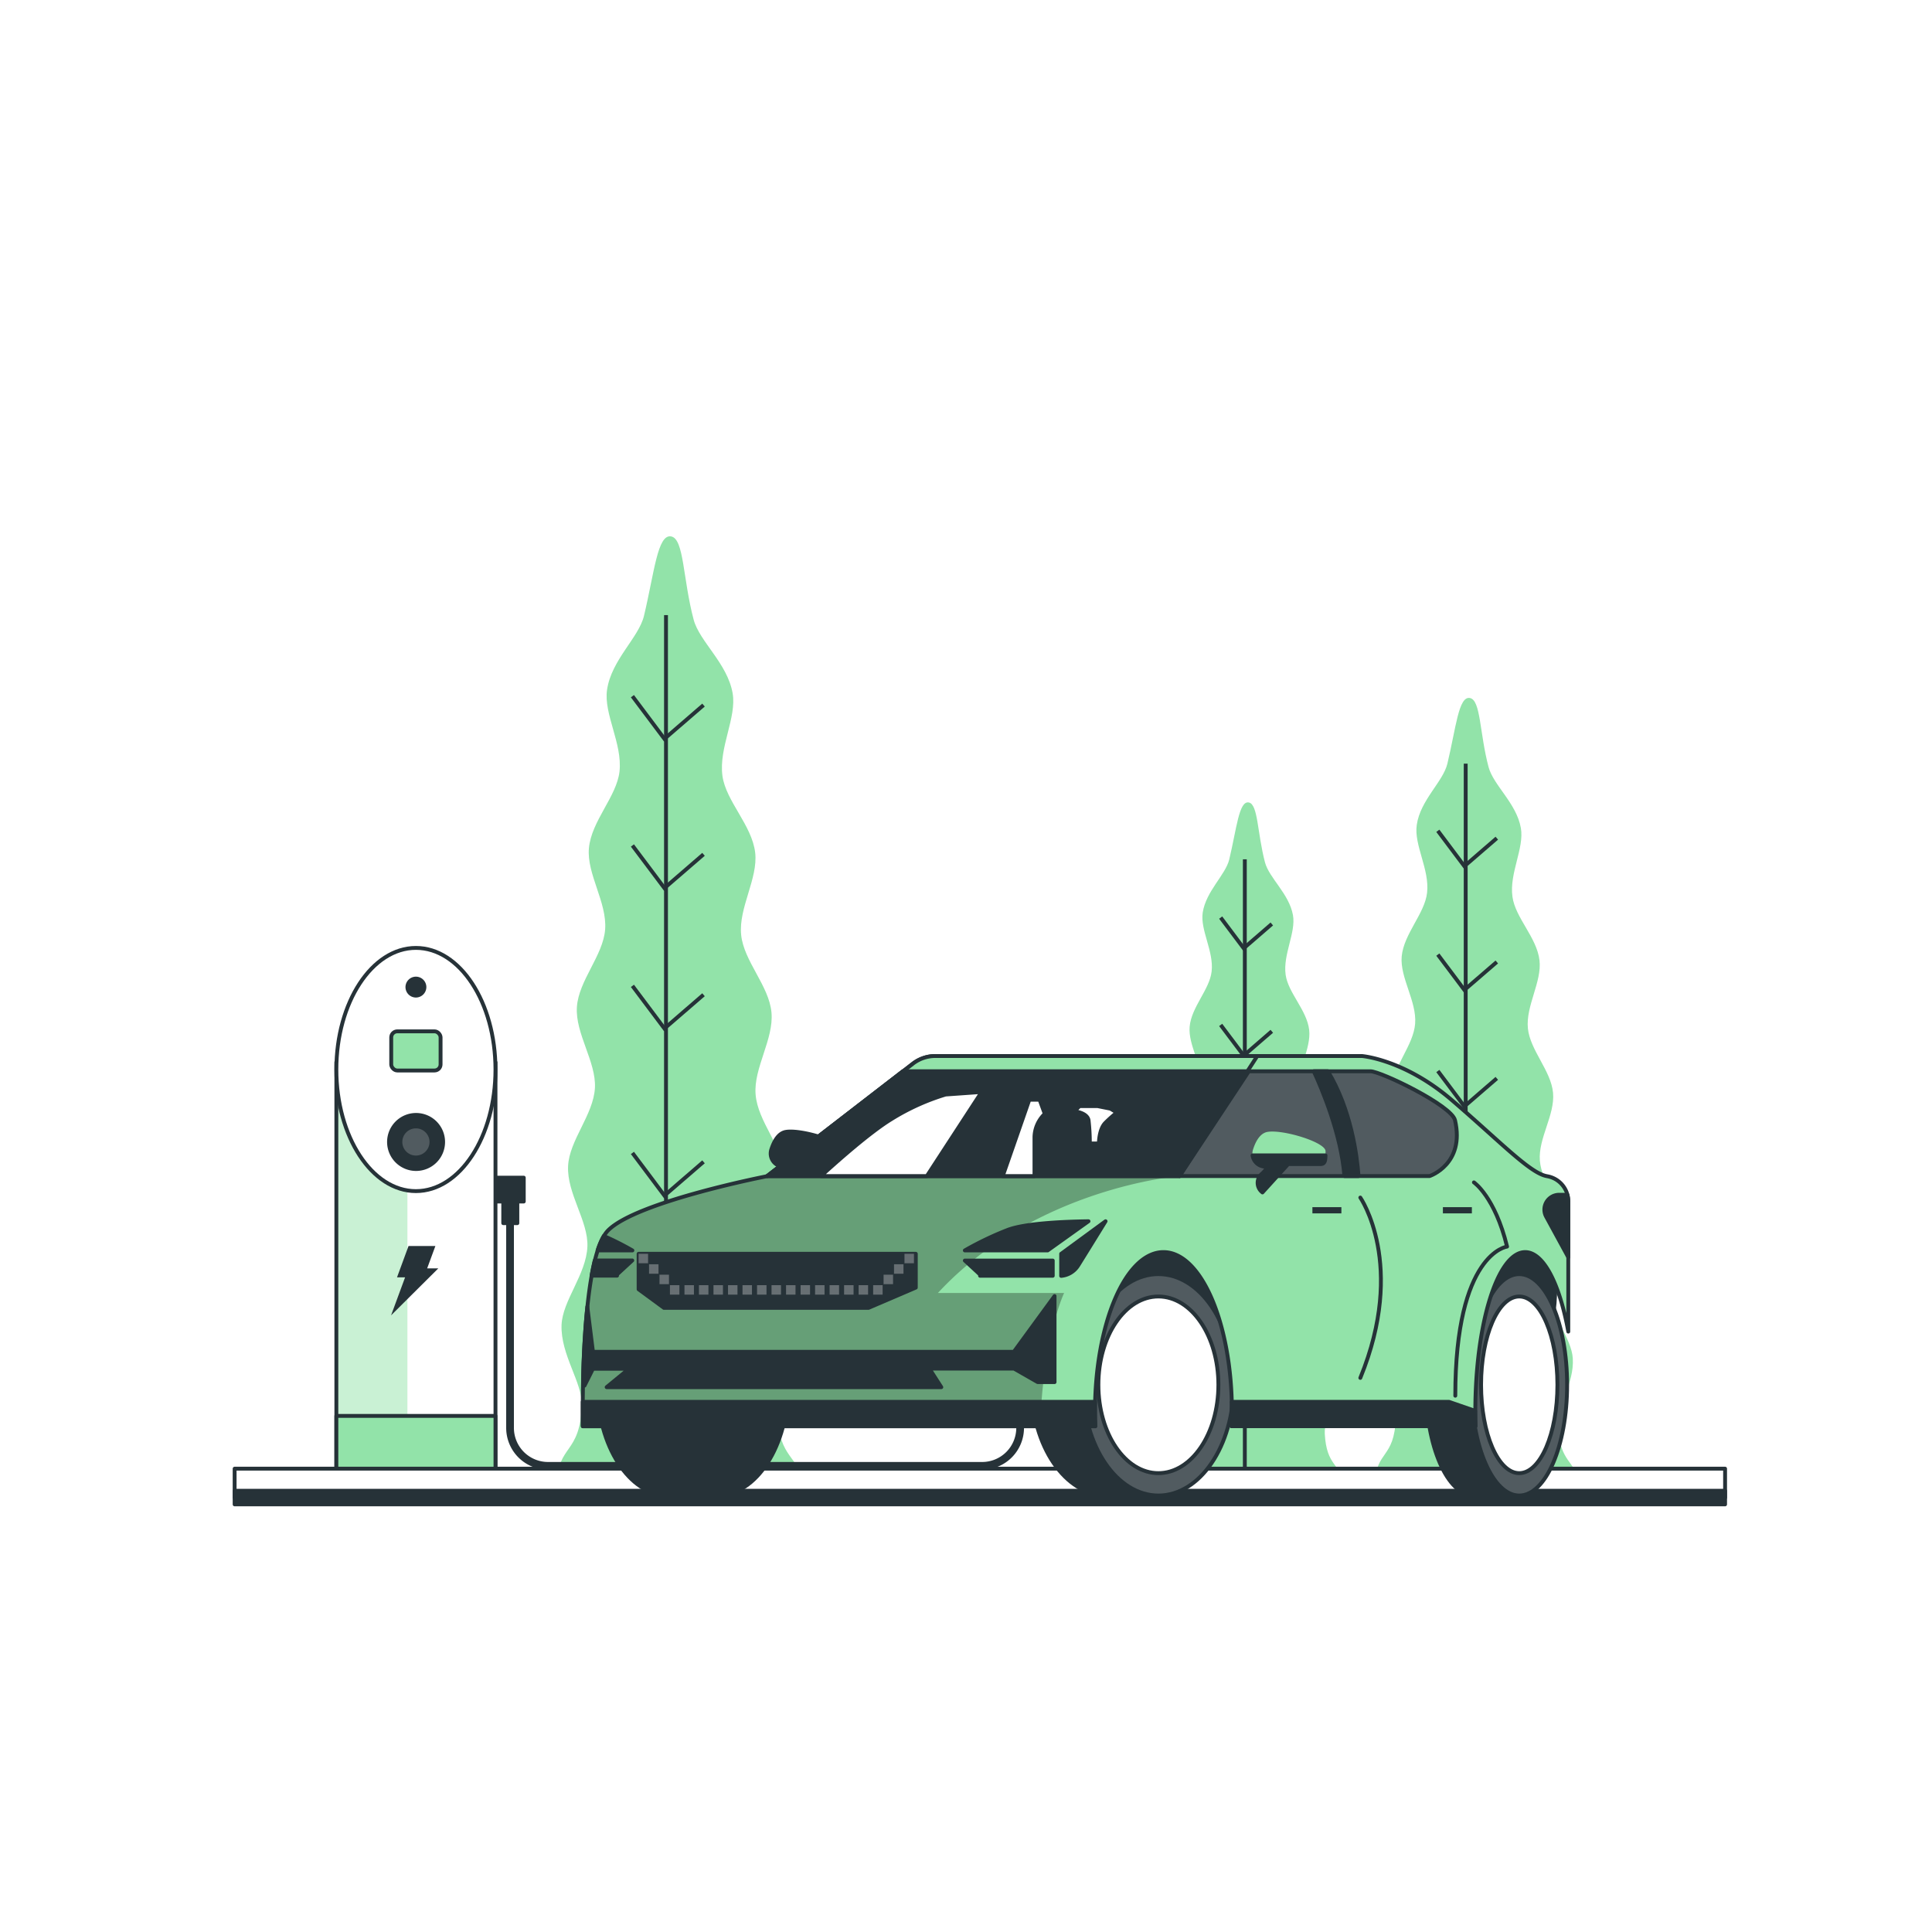 <svg class="animated" id="freepik_stories-electric-car" xmlns="http://www.w3.org/2000/svg"
    xmlns:xlink="http://www.w3.org/1999/xlink" viewBox="0 0 500 500" version="1.1" xmlns:svgjs="http://svgjs.com/svgjs">
    <style>
        svg#freepik_stories-electric-car:not(.animated) .animable {
            opacity: 0;
        }

        svg#freepik_stories-electric-car.animated #freepik--charging-station--inject-9 {
            animation: 1s 1 forwards cubic-bezier(.36, -0.01, .5, 1.38) slideLeft;
            animation-delay: 0s;
        }

        @keyframes slideLeft {
            0% {
                opacity: 0;
                transform: translateX(-30px);
            }

            100% {
                opacity: 1;
                transform: translateX(0);
            }
        }

        .animator-hidden {
            display: none;
        }
    </style>
    <g id="freepik--Clouds--inject-9" class="animable animator-hidden" style="transform-origin: 300.295px 167.781px;">
        <path
            d="M387.22,180.6c-4.46-2.44-6.48-.41-8.1-2.44s4.45-7.29-7.71-12.56c0,0-.81-11.35-17.43-11.76S341.82,165.19,337.36,168s-5.68-1.62-10.14,1.22-2.43,8.51-6.08,9.32-8.51-3.65-13-.81-4.46,5.27-6.49,5.27-6.08-1.62-8.51,0-5.27,3.65-5.27,3.65H390.47S391.68,183,387.22,180.6Z"
            style="fill: rgb(146, 227, 169); transform-origin: 339.245px 170.24px;" id="elbkp0u7xd8yp" class="animable">
        </path>
        <g id="elphjhc23knrh">
            <path
                d="M387.22,180.6c-4.46-2.44-6.48-.41-8.1-2.44s4.45-7.29-7.71-12.56c0,0-.81-11.35-17.43-11.76S341.82,165.19,337.36,168s-5.68-1.62-10.14,1.22-2.43,8.51-6.08,9.32-8.51-3.65-13-.81-4.46,5.27-6.49,5.27-6.08-1.62-8.51,0-5.27,3.65-5.27,3.65H390.47S391.68,183,387.22,180.6Z"
                style="fill: rgb(146, 227, 169); opacity: 0.5; transform-origin: 339.245px 170.24px;" class="animable">
            </path>
        </g>
        <path
            d="M298.8,125.69c-2.64-1.44-3.84-.24-4.8-1.44s2.64-4.33-4.57-7.45c0,0-.48-6.73-10.33-7s-7.21,6.73-9.85,8.41-3.36-1-6,.72-1.44,5.05-3.6,5.53-5-2.17-7.69-.48-2.64,3.12-3.85,3.12-3.6-1-5,0-3.12,2.16-3.12,2.16h60.79S301.45,127.13,298.8,125.69Z"
            style="fill: rgb(146, 227, 169); transform-origin: 270.423px 119.526px;" id="elifjilhfskzb"
            class="animable"></path>
        <g id="elze3sctsofsn">
            <path
                d="M298.8,125.69c-2.64-1.44-3.84-.24-4.8-1.44s2.64-4.33-4.57-7.45c0,0-.48-6.73-10.33-7s-7.21,6.73-9.85,8.41-3.36-1-6,.72-1.44,5.05-3.6,5.53-5-2.17-7.69-.48-2.64,3.12-3.85,3.12-3.6-1-5,0-3.12,2.16-3.12,2.16h60.79S301.45,127.13,298.8,125.69Z"
                style="fill: rgb(146, 227, 169); opacity: 0.5; transform-origin: 270.423px 119.526px;" class="animable">
            </path>
        </g>
        <path
            d="M268.79,222.19c-2.64-1.44-3.84-.24-4.8-1.44s2.64-4.33-4.57-7.45c0,0-.48-6.73-10.33-7s-7.21,6.73-9.85,8.41-3.37-1-6,.72-1.44,5-3.6,5.53-5-2.16-7.69-.48-2.65,3.12-3.85,3.12-3.6-1-5,0-3.13,2.17-3.13,2.17h60.79S271.43,223.63,268.79,222.19Z"
            style="fill: rgb(146, 227, 169); transform-origin: 240.403px 216.031px;" id="eljbtfoo7bq4" class="animable">
        </path>
        <g id="el627pfu13fmv">
            <path
                d="M268.79,222.19c-2.64-1.44-3.84-.24-4.8-1.44s2.64-4.33-4.57-7.45c0,0-.48-6.73-10.33-7s-7.21,6.73-9.85,8.41-3.37-1-6,.72-1.44,5-3.6,5.53-5-2.16-7.69-.48-2.65,3.12-3.85,3.12-3.6-1-5,0-3.13,2.17-3.13,2.17h60.79S271.43,223.63,268.79,222.19Z"
                style="fill: rgb(146, 227, 169); opacity: 0.5; transform-origin: 240.403px 216.031px;" class="animable">
            </path>
        </g>
        <g id="elvkjndg4qmoa">
            <g style="opacity: 0.6; transform-origin: 339.245px 170.24px;" class="animable">
                <path
                    d="M387.22,180.6c-4.46-2.44-6.48-.41-8.1-2.44s4.45-7.29-7.71-12.56c0,0-.81-11.35-17.43-11.76S341.82,165.19,337.36,168s-5.68-1.62-10.14,1.22-2.43,8.51-6.08,9.32-8.51-3.65-13-.81-4.46,5.27-6.49,5.27-6.08-1.62-8.51,0-5.27,3.65-5.27,3.65H390.47S391.68,183,387.22,180.6Z"
                    style="fill: rgb(255, 255, 255); transform-origin: 339.245px 170.24px;" id="el8hlmwdf0n4"
                    class="animable"></path>
                <g id="elumbf3by7e5">
                    <path
                        d="M387.22,180.6c-4.46-2.44-6.48-.41-8.1-2.44s4.45-7.29-7.71-12.56c0,0-.81-11.35-17.43-11.76S341.82,165.19,337.36,168s-5.68-1.62-10.14,1.22-2.43,8.51-6.08,9.32-8.51-3.65-13-.81-4.46,5.27-6.49,5.27-6.08-1.62-8.51,0-5.27,3.65-5.27,3.65H390.47S391.68,183,387.22,180.6Z"
                        style="fill: rgb(255, 255, 255); opacity: 0.5; transform-origin: 339.245px 170.24px;"
                        class="animable"></path>
                </g>
            </g>
        </g>
        <g id="ele8nmgq7246w">
            <g style="opacity: 0.6; transform-origin: 270.423px 119.526px;" class="animable">
                <path
                    d="M298.8,125.69c-2.64-1.44-3.84-.24-4.8-1.44s2.64-4.33-4.57-7.45c0,0-.48-6.73-10.33-7s-7.21,6.73-9.85,8.41-3.36-1-6,.72-1.44,5.05-3.6,5.53-5-2.17-7.69-.48-2.64,3.12-3.85,3.12-3.6-1-5,0-3.12,2.16-3.12,2.16h60.79S301.45,127.13,298.8,125.69Z"
                    style="fill: rgb(255, 255, 255); transform-origin: 270.423px 119.526px;" id="el34sy80ai6k"
                    class="animable"></path>
                <g id="elb39wohkovyd">
                    <path
                        d="M298.8,125.69c-2.64-1.44-3.84-.24-4.8-1.44s2.64-4.33-4.57-7.45c0,0-.48-6.73-10.33-7s-7.21,6.73-9.85,8.41-3.36-1-6,.72-1.44,5.05-3.6,5.53-5-2.17-7.69-.48-2.64,3.12-3.85,3.12-3.6-1-5,0-3.12,2.16-3.12,2.16h60.79S301.45,127.13,298.8,125.69Z"
                        style="fill: rgb(255, 255, 255); opacity: 0.5; transform-origin: 270.423px 119.526px;"
                        class="animable"></path>
                </g>
            </g>
        </g>
        <g id="elt43iyb34rn">
            <g style="opacity: 0.6; transform-origin: 240.403px 216.031px;" class="animable">
                <path
                    d="M268.79,222.19c-2.64-1.44-3.84-.24-4.8-1.44s2.64-4.33-4.57-7.45c0,0-.48-6.73-10.33-7s-7.21,6.73-9.85,8.41-3.37-1-6,.72-1.44,5-3.6,5.53-5-2.16-7.69-.48-2.65,3.12-3.85,3.12-3.6-1-5,0-3.13,2.17-3.13,2.17h60.79S271.43,223.63,268.79,222.19Z"
                    style="fill: rgb(255, 255, 255); transform-origin: 240.403px 216.031px;" id="elwrpyihsbiik"
                    class="animable"></path>
                <g id="el2rzoego42zo">
                    <path
                        d="M268.79,222.19c-2.64-1.44-3.84-.24-4.8-1.44s2.64-4.33-4.57-7.45c0,0-.48-6.73-10.33-7s-7.21,6.73-9.85,8.41-3.37-1-6,.72-1.44,5-3.6,5.53-5-2.16-7.69-.48-2.65,3.12-3.85,3.12-3.6-1-5,0-3.13,2.17-3.13,2.17h60.79S271.43,223.63,268.79,222.19Z"
                        style="fill: rgb(255, 255, 255); opacity: 0.5; transform-origin: 240.403px 216.031px;"
                        class="animable"></path>
                </g>
            </g>
        </g>
    </g>
    <g id="freepik--Trees--inject-9" class="animable" style="transform-origin: 276.425px 261.432px;">
        <path
            d="M357.2,384.05h51.53c-1-6.3-5-5.19-5.57-15-.27-4.92,4.28-11,3.88-17.47-.32-5.32-5.57-10.78-6-16.87-.36-5.49,4.11-11.59,3.68-17.51-.41-5.6-5.73-11-6.2-16.79s3.93-11.84,3.41-17.58-5.93-11-6.51-16.67c-.59-5.82,3.66-12.08,3-17.64-.69-5.91-6.27-11-7-16.46-.85-6.06,3.1-12.54,2.18-17.77-1.13-6.41-7.1-11.05-8.36-15.78-2.34-8.81-2-17.31-4.81-17.86-2.95-.59-3.62,7.73-5.85,17-1.13,4.68-7,9.42-7.92,15.83-.78,5.2,3.35,11.51,2.67,17.55-.6,5.41-6,10.6-6.57,16.48-.49,5.53,3.92,11.62,3.48,17.4-.42,5.62-5.69,11-6.06,16.68s4.19,11.68,3.88,17.32-5.5,11.22-5.76,16.78c-.28,5.87,4.35,11.8,4.13,17.25-.25,6-5.36,11.58-5.55,16.86-.23,6.41,4.48,12.32,4.34,17.2-.32,10.59-5.17,8.4-5.34,16.92Z"
            style="fill: rgb(146, 227, 169); transform-origin: 382.305px 282.335px;" id="eltow2v04z7d" class="animable">
        </path>
        <line x1="379.32" y1="197.63" x2="379.32" y2="381.67"
            style="fill: none; stroke: rgb(38, 50, 56); stroke-miterlimit: 10; transform-origin: 379.32px 289.65px;"
            id="eli870tvvn89l" class="animable"></line>
        <polyline points="387.37 216.92 378.98 224.17 372.11 215.01"
            style="fill: none; stroke: rgb(38, 50, 56); stroke-miterlimit: 10; transform-origin: 379.74px 219.59px;"
            id="el9azanvrdfqr" class="animable"></polyline>
        <polyline points="387.37 248.96 378.98 256.2 372.11 247.05"
            style="fill: none; stroke: rgb(38, 50, 56); stroke-miterlimit: 10; transform-origin: 379.74px 251.625px;"
            id="elto403o52kb" class="animable"></polyline>
        <polyline points="387.37 279.08 378.98 286.33 372.11 277.18"
            style="fill: none; stroke: rgb(38, 50, 56); stroke-miterlimit: 10; transform-origin: 379.74px 281.755px;"
            id="el1shdz8l5whg" class="animable"></polyline>
        <polyline points="387.37 314.93 378.98 322.18 372.11 313.03"
            style="fill: none; stroke: rgb(38, 50, 56); stroke-miterlimit: 10; transform-origin: 379.74px 317.605px;"
            id="elmzagz05vbh" class="animable"></polyline>
        <polyline points="387.37 351.16 378.98 358.41 372.11 349.26"
            style="fill: none; stroke: rgb(38, 50, 56); stroke-miterlimit: 10; transform-origin: 379.74px 353.835px;"
            id="elkw16wx8336d" class="animable"></polyline>
        <path
            d="M303,384.05h44.69c-.86-5.46-4.37-4.5-4.84-13-.23-4.27,3.72-9.55,3.38-15.15-.29-4.61-4.84-9.35-5.19-14.63-.32-4.76,3.57-10.05,3.19-15.19-.36-4.85-5-9.51-5.38-14.55s3.41-10.27,3-15.25-5.15-9.55-5.64-14.45c-.52-5.05,3.16-10.48,2.6-15.3-.6-5.13-5.43-9.55-6.09-14.27-.73-5.26,2.7-10.88,1.9-15.41-1-5.56-6.16-9.59-7.25-13.69-2-7.64-1.77-15-4.17-15.48-2.56-.52-3.14,6.7-5.08,14.78-1,4-6,8.16-6.86,13.72-.68,4.51,2.9,10,2.31,15.22-.52,4.69-5.23,9.19-5.69,14.29-.43,4.79,3.39,10.08,3,15.09s-4.93,9.52-5.25,14.46,3.63,10.13,3.36,15-4.77,9.73-5,14.55c-.24,5.1,3.78,10.24,3.58,15-.21,5.24-4.64,10-4.8,14.62-.2,5.56,3.88,10.69,3.76,14.92-.28,9.18-4.48,7.28-4.63,14.67Z"
            style="fill: rgb(146, 227, 169); transform-origin: 324.795px 295.852px;" id="elbanp3s0f1te"
            class="animable"></path>
        <line x1="322.16" y1="222.39" x2="322.16" y2="381.99"
            style="fill: none; stroke: rgb(38, 50, 56); stroke-miterlimit: 10; transform-origin: 322.16px 302.19px;"
            id="elowshra1cyz" class="animable"></line>
        <polyline points="329.14 239.12 321.87 245.41 315.91 237.47"
            style="fill: none; stroke: rgb(38, 50, 56); stroke-miterlimit: 10; transform-origin: 322.525px 241.44px;"
            id="elrszae1fheua" class="animable"></polyline>
        <polyline points="329.14 266.9 321.87 273.19 315.91 265.25"
            style="fill: none; stroke: rgb(38, 50, 56); stroke-miterlimit: 10; transform-origin: 322.525px 269.22px;"
            id="elaza51g21f1v" class="animable"></polyline>
        <polyline points="329.14 293.03 321.87 299.31 315.91 291.38"
            style="fill: none; stroke: rgb(38, 50, 56); stroke-miterlimit: 10; transform-origin: 322.525px 295.345px;"
            id="eldvuvmzalzf9" class="animable"></polyline>
        <polyline points="329.14 324.12 321.87 330.4 315.91 322.46"
            style="fill: none; stroke: rgb(38, 50, 56); stroke-miterlimit: 10; transform-origin: 322.525px 326.43px;"
            id="ely2jf8pfank" class="animable"></polyline>
        <polyline points="329.14 355.53 321.87 361.82 315.91 353.88"
            style="fill: none; stroke: rgb(38, 50, 56); stroke-miterlimit: 10; transform-origin: 322.525px 357.85px;"
            id="el4hjc8gyzlpn" class="animable"></polyline>
        <path
            d="M145.68,384.05h62.16c-1.19-7.6-6.08-6.26-6.73-18-.32-5.94,5.17-13.28,4.69-21.07-.39-6.42-6.72-13-7.21-20.35-.44-6.63,5-14,4.44-21.13-.5-6.75-6.92-13.23-7.48-20.25-.56-6.84,4.73-14.27,4.11-21.2s-7.16-13.28-7.85-20.1c-.71-7,4.41-14.57,3.63-21.29-.84-7.12-7.56-13.28-8.47-19.85-1-7.31,3.75-15.12,2.63-21.43-1.36-7.73-8.56-13.33-10.08-19-2.82-10.63-2.47-20.88-5.8-21.55-3.56-.71-4.37,9.34-7.06,20.56-1.36,5.64-8.4,11.36-9.55,19.09-.94,6.27,4,13.89,3.22,21.17-.73,6.52-7.28,12.79-7.92,19.88-.6,6.66,4.72,14,4.2,21-.51,6.77-6.87,13.23-7.31,20.11s5,14.1,4.67,20.89c-.39,7-6.63,13.54-6.95,20.24-.34,7.09,5.25,14.24,5,20.81-.3,7.29-6.46,14-6.69,20.33-.27,7.73,5.41,14.87,5.23,20.75-.38,12.78-6.23,10.13-6.44,20.41Z"
            style="fill: rgb(146, 227, 169); transform-origin: 175.98px 261.432px;" id="eli0h1ksryias" class="animable">
        </path>
        <line x1="172.36" y1="159.19" x2="172.36" y2="381.18"
            style="fill: none; stroke: rgb(38, 50, 56); stroke-miterlimit: 10; transform-origin: 172.36px 270.185px;"
            id="el1kmywls4agy" class="animable"></line>
        <polyline points="182.07 182.47 171.95 191.21 163.67 180.17"
            style="fill: none; stroke: rgb(38, 50, 56); stroke-miterlimit: 10; transform-origin: 172.87px 185.69px;"
            id="el3vzoqpupp3j" class="animable"></polyline>
        <polyline points="182.07 221.1 171.95 229.84 163.67 218.81"
            style="fill: none; stroke: rgb(38, 50, 56); stroke-miterlimit: 10; transform-origin: 172.87px 224.325px;"
            id="elnh898kqup0i" class="animable"></polyline>
        <polyline points="182.07 257.44 171.95 266.18 163.67 255.14"
            style="fill: none; stroke: rgb(38, 50, 56); stroke-miterlimit: 10; transform-origin: 172.87px 260.66px;"
            id="eltwxwh8uabt" class="animable"></polyline>
        <polyline points="182.07 300.68 171.95 309.42 163.67 298.38"
            style="fill: none; stroke: rgb(38, 50, 56); stroke-miterlimit: 10; transform-origin: 172.87px 303.9px;"
            id="elx5vatzgebsq" class="animable"></polyline>
        <polyline points="182.07 344.38 171.95 353.12 163.67 342.08"
            style="fill: none; stroke: rgb(38, 50, 56); stroke-miterlimit: 10; transform-origin: 172.87px 347.6px;"
            id="eliksd4s0e77" class="animable"></polyline>
    </g>
    <g id="freepik--charging-station--inject-9" class="animable" style="transform-origin: 253.585px 317.325px;">
        <path d="M132,315.36v54.17a9.83,9.83,0,0,0,9.83,9.83H254.18a9.83,9.83,0,0,0,9.83-9.83v-6.17"
            style="fill: none; stroke: rgb(38, 50, 56); stroke-linecap: round; stroke-linejoin: round; stroke-width: 2px; transform-origin: 198.005px 347.36px;"
            id="els0ln16le4c" class="animable"></path>
        <rect x="127.18" y="304.78" width="8.37" height="6.17"
            style="fill: rgb(38, 50, 56); stroke: rgb(38, 50, 56); stroke-linecap: round; stroke-linejoin: round; transform-origin: 131.365px 307.865px;"
            id="eltugk34bgzzi" class="animable"></rect>
        <rect x="87.05" y="275.2" width="41.18" height="111.84"
            style="fill: rgb(255, 255, 255); transform-origin: 107.64px 331.12px;" id="el40vrl9tbaoi" class="animable">
        </rect>
        <g style="clip-path: url(&quot;#freepik--clip-path--inject-9&quot;); transform-origin: 100.245px 331.12px;"
            id="elbnw9ht8o4ew" class="animable">
            <polygon points="87.05 387.04 105.42 387.04 105.42 290 105.31 275.2 87.05 275.2 87.05 387.04"
                style="fill: rgb(146, 227, 169); transform-origin: 96.235px 331.12px;" id="elt2te9fk2dh8"
                class="animable"></polygon>
            <g id="elievdynnon9">
                <polygon points="87.05 387.04 105.42 387.04 105.42 290 105.31 275.2 87.05 275.2 87.05 387.04"
                    style="fill: rgb(255, 255, 255); opacity: 0.5; transform-origin: 96.235px 331.12px;"
                    class="animable"></polygon>
            </g>
            <polygon
                points="113.44 328.25 110.55 328.25 112.68 322.46 105.73 322.46 102.75 330.57 104.84 330.57 101.21 340.41 113.44 328.25"
                style="fill: rgb(38, 50, 56); transform-origin: 107.325px 331.435px;" id="el0h2jex815d2b"
                class="animable"></polygon>
        </g>
        <rect x="87.05" y="275.2" width="41.18" height="111.84"
            style="fill: none; stroke: rgb(38, 50, 56); stroke-miterlimit: 10; transform-origin: 107.64px 331.12px;"
            id="elerd1af1m1tb" class="animable"></rect>
        <ellipse cx="107.64" cy="276.79" rx="20.59" ry="31.47"
            style="fill: rgb(255, 255, 255); stroke: rgb(38, 50, 56); stroke-linecap: round; stroke-linejoin: round; transform-origin: 107.64px 276.79px;"
            id="elk2p6639f3xg" class="animable"></ellipse>
        <rect x="101.25" y="266.91" width="12.77" height="10.13" rx="1.57"
            style="fill: rgb(146, 227, 169); stroke: rgb(38, 50, 56); stroke-linecap: round; stroke-linejoin: round; transform-origin: 107.635px 271.975px;"
            id="el63890i71sj7" class="animable"></rect>
        <path d="M114.68,295.54a7,7,0,1,0-7,7A7,7,0,0,0,114.68,295.54Z"
            style="fill: rgb(38, 50, 56); stroke: rgb(38, 50, 56); stroke-linecap: round; stroke-linejoin: round; transform-origin: 107.68px 295.54px;"
            id="el5l4mzgqg7mj" class="animable"></path>
        <g id="els9v4i8ptlt">
            <path d="M111.16,295.54a3.52,3.52,0,1,0-3.52,3.52A3.53,3.53,0,0,0,111.16,295.54Z"
                style="fill: rgb(255, 255, 255); opacity: 0.2; transform-origin: 107.64px 295.54px;" class="animable">
            </path>
        </g>
        <path d="M109.84,255.46a2.2,2.2,0,1,0-2.2,2.2A2.21,2.21,0,0,0,109.84,255.46Z"
            style="fill: rgb(38, 50, 56); stroke: rgb(38, 50, 56); stroke-linecap: round; stroke-linejoin: round; transform-origin: 107.64px 255.46px;"
            id="els0vhbzxtet" class="animable"></path>
        <rect x="130.24" y="310.38" width="3.65" height="6.17"
            style="fill: rgb(38, 50, 56); stroke: rgb(38, 50, 56); stroke-linecap: round; stroke-linejoin: round; transform-origin: 132.065px 313.465px;"
            id="eld5cdrkezxzt" class="animable"></rect>
        <rect x="87.05" y="366.44" width="41.18" height="20.6"
            style="fill: rgb(146, 227, 169); stroke: rgb(38, 50, 56); stroke-linecap: round; stroke-linejoin: round; transform-origin: 107.64px 376.74px;"
            id="el0fl2p9lovsjo" class="animable"></rect>
        <rect x="60.72" y="380.09" width="385.73" height="7.49"
            style="fill: rgb(255, 255, 255); stroke: rgb(38, 50, 56); stroke-linecap: round; stroke-linejoin: round; transform-origin: 253.585px 383.835px;"
            id="elwat522x5oih" class="animable"></rect>
        <rect x="60.72" y="385.81" width="385.73" height="3.52"
            style="fill: rgb(38, 50, 56); stroke: rgb(38, 50, 56); stroke-linecap: round; stroke-linejoin: round; transform-origin: 253.585px 387.57px;"
            id="elftt27y4n4dk" class="animable"></rect>
    </g>
    <g id="freepik--Car--inject-9" class="animable" style="transform-origin: 278.34px 330.17px;">
        <path
            d="M203.39,301.93h-.54a3.4,3.4,0,0,1-3.23-4.46c.68-2.1,1.83-4.22,3.77-4.54,4-.67,15,2.67,15,5s0,3.33-1.34,3.33h-8.33l-6.67,7.34-.14-.12a3.07,3.07,0,0,1,0-4.71A6.94,6.94,0,0,0,203.39,301.93Z"
            style="fill: rgb(38, 50, 56); stroke: rgb(38, 50, 56); stroke-linecap: round; stroke-linejoin: round; transform-origin: 208.92px 300.721px;"
            id="elfm8a0tra6gm" class="animable"></path>
        <path
            d="M278.72,363.93H389.39s16-10.67,12.66-38.67-21.33-9.33-28,9.34H324.72s-10.67-21.34-28-18.67S278.72,363.93,278.72,363.93Z"
            style="fill: rgb(38, 50, 56); stroke: rgb(38, 50, 56); stroke-linecap: round; stroke-linejoin: round; transform-origin: 340.614px 337.456px;"
            id="elutp2mmjlvek" class="animable"></path>
        <path
            d="M305.91,358.39c0-8.23-2.35-15.63-6.12-20.86v-7.8H286.45c-10.76,0-19.47,12.83-19.47,28.66S275.69,387,286.45,387h13.34v-7.8C303.56,374,305.91,366.61,305.91,358.39Z"
            style="fill: rgb(38, 50, 56); stroke: rgb(38, 50, 56); stroke-linecap: round; stroke-linejoin: round; transform-origin: 286.445px 358.365px;"
            id="elpk4ssbdmreq" class="animable"></path>
        <ellipse cx="299.79" cy="358.39" rx="19.47" ry="28.65"
            style="fill: rgb(38, 50, 56); transform-origin: 299.79px 358.39px;" id="eltjt8yab0s2p" class="animable">
        </ellipse>
        <g style="clip-path: url(&quot;#freepik--clip-path-2--inject-9&quot;); transform-origin: 299.79px 358.39px;"
            id="el2fx206w33jb" class="animable">
            <g id="elnfrn8lvgfu">
                <ellipse cx="299.79" cy="358.39" rx="19.47" ry="28.65"
                    style="fill: rgb(255, 255, 255); opacity: 0.2; transform-origin: 299.79px 358.39px;"
                    class="animable"></ellipse>
            </g>
        </g>
        <ellipse cx="299.79" cy="358.39" rx="19.47" ry="28.65"
            style="fill: none; stroke: rgb(38, 50, 56); stroke-linecap: round; stroke-linejoin: round; transform-origin: 299.79px 358.39px;"
            id="elpba690z5f2" class="animable"></ellipse>
        <path
            d="M185.65,329.73H173c-10.16,0-18.4,12.83-18.4,28.66S162.88,387,173,387h12.61c10.16,0,18.4-12.83,18.4-28.65S195.81,329.73,185.65,329.73Z"
            style="fill: rgb(38, 50, 56); stroke: rgb(38, 50, 56); stroke-linecap: round; stroke-linejoin: round; transform-origin: 179.305px 358.365px;"
            id="elnox0og9v0op" class="animable"></path>
        <ellipse cx="299.79" cy="358.39" rx="15.53" ry="22.86"
            style="fill: rgb(255, 255, 255); stroke: rgb(38, 50, 56); stroke-linecap: round; stroke-linejoin: round; transform-origin: 299.79px 358.39px;"
            id="el7af8mn0qq65" class="animable"></ellipse>
        <path
            d="M397.08,358.39c0-8.23-1.5-15.63-3.9-20.86v-7.8H381.4c-6.84,0-12.39,12.83-12.39,28.66S374.56,387,381.4,387h11.78v-7.8C395.58,374,397.08,366.61,397.08,358.39Z"
            style="fill: rgb(38, 50, 56); stroke: rgb(38, 50, 56); stroke-linecap: round; stroke-linejoin: round; transform-origin: 383.045px 358.365px;"
            id="el8r8vc15x2ju" class="animable"></path>
        <ellipse cx="393.18" cy="358.39" rx="12.39" ry="28.65"
            style="fill: rgb(38, 50, 56); transform-origin: 393.18px 358.39px;" id="ele8k53rhk29g" class="animable">
        </ellipse>
        <g style="clip-path: url(&quot;#freepik--clip-path-3--inject-9&quot;); transform-origin: 393.18px 358.39px;"
            id="el5x0i220x6ze" class="animable">
            <g id="el6tle3ay3r0r">
                <ellipse cx="393.18" cy="358.39" rx="12.39" ry="28.65"
                    style="fill: rgb(255, 255, 255); opacity: 0.2; transform-origin: 393.18px 358.39px;"
                    class="animable"></ellipse>
            </g>
        </g>
        <ellipse cx="393.18" cy="358.39" rx="12.39" ry="28.65"
            style="fill: none; stroke: rgb(38, 50, 56); stroke-linecap: round; stroke-linejoin: round; transform-origin: 393.18px 358.39px;"
            id="elmva8yna78oe" class="animable"></ellipse>
        <ellipse cx="393.18" cy="358.39" rx="9.88" ry="22.86"
            style="fill: rgb(255, 255, 255); stroke: rgb(38, 50, 56); stroke-linecap: round; stroke-linejoin: round; transform-origin: 393.18px 358.39px;"
            id="el8fmf5a8xw95" class="animable"></ellipse>
        <path
            d="M283.38,365.38c0-22.83,7.94-41.34,17.72-41.34s17.72,18.51,17.72,41.34c0,1.26,0,2.5-.08,3.72h63.13q-.06-1.83-.06-3.72c0-22.83,5.78-41.34,12.91-41.34,4.76,0,8.92,8.27,11.15,20.57V310.89a6.58,6.58,0,0,0-5.38-6.47l-.3-.06c-4.38-.88-12.25-9.19-24.5-19.69S352.5,273.3,352.5,273.3H242a9.43,9.43,0,0,0-5.77,2l-37.69,29.09s-33.69,6.56-41.13,14-6.56,50.74-6.56,50.74H283.46C283.41,367.88,283.38,366.64,283.38,365.38Z"
            style="fill: rgb(146, 227, 169); transform-origin: 278.344px 321.215px;" id="elxj86bx6puzt"
            class="animable"></path>
        <g style="clip-path: url(&quot;#freepik--clip-path-4--inject-9&quot;); transform-origin: 230.964px 321.215px;"
            id="eli4d28s5tzfn" class="animable">
            <g id="elvw8k4dcawgb">
                <path
                    d="M305.26,304.36l5.85-31.06H242a9.43,9.43,0,0,0-5.77,2l-37.69,29.09s-33.69,6.56-41.13,14-6.56,50.74-6.56,50.74H269.17c.86-23.38,6.22-34.5,6.22-34.5H242.72C268.05,307.26,305.26,304.36,305.26,304.36Z"
                    style="opacity: 0.3; transform-origin: 230.964px 321.215px;" class="animable"></path>
            </g>
        </g>
        <path
            d="M283.38,365.38c0-22.83,7.94-41.34,17.72-41.34s17.72,18.51,17.72,41.34c0,1.26,0,2.5-.08,3.72h63.13q-.06-1.83-.06-3.72c0-22.83,5.78-41.34,12.91-41.34,4.76,0,8.92,8.27,11.15,20.57V310.89a6.58,6.58,0,0,0-5.38-6.47l-.3-.06c-4.38-.88-12.25-9.19-24.5-19.69S352.5,273.3,352.5,273.3H242a9.43,9.43,0,0,0-5.77,2l-37.69,29.09s-33.69,6.56-41.13,14-6.56,50.74-6.56,50.74H283.46C283.41,367.88,283.38,366.64,283.38,365.38Z"
            style="fill: none; stroke: rgb(38, 50, 56); stroke-linecap: round; stroke-linejoin: round; transform-origin: 278.344px 321.215px;"
            id="el8okuzbehumt" class="animable"></path>
        <path d="M325.38,273.3H242a9.43,9.43,0,0,0-5.77,2l-37.69,29.09H305.26Z"
            style="fill: rgb(146, 227, 169); stroke: rgb(38, 50, 56); stroke-linecap: round; stroke-linejoin: round; transform-origin: 261.96px 288.845px;"
            id="el39z1lnnnpe7" class="animable"></path>
        <path d="M281.7,316.06c-6,.08-16.51.48-21.06,2.3a82.86,82.86,0,0,0-10.94,5.25h21.43Z"
            style="fill: rgb(38, 50, 56); stroke: rgb(38, 50, 56); stroke-linecap: round; stroke-linejoin: round; transform-origin: 265.7px 319.835px;"
            id="el0vn9hr1plbvn" class="animable"></path>
        <path d="M272.45,330.17v-3.94H249.7l4.12,3.8a.94.94,0,0,0-.18.14Z"
            style="fill: rgb(38, 50, 56); stroke: rgb(38, 50, 56); stroke-linecap: round; stroke-linejoin: round; transform-origin: 261.075px 328.2px;"
            id="el8508j0ayaty" class="animable"></path>
        <path d="M274.63,324.48v5.72a5.78,5.78,0,0,0,4.38-2.66c2.19-3.5,7.11-11.48,7.11-11.48Z"
            style="fill: rgb(38, 50, 56); stroke: rgb(38, 50, 56); stroke-linecap: round; stroke-linejoin: round; transform-origin: 280.375px 323.13px;"
            id="el6dqd0r03r1e" class="animable"></path>
        <path d="M159.51,330l4.12-3.8h-9.71c-.3,1.23-.58,2.55-.82,3.94h6.59A1.41,1.41,0,0,0,159.51,330Z"
            style="fill: rgb(38, 50, 56); stroke: rgb(38, 50, 56); stroke-linecap: round; stroke-linejoin: round; transform-origin: 158.365px 328.17px;"
            id="elrptbhwo0sxi" class="animable"></path>
        <path d="M156.26,319.87a18.33,18.33,0,0,0-1.6,3.74h9A75.82,75.82,0,0,0,156.26,319.87Z"
            style="fill: rgb(38, 50, 56); stroke: rgb(38, 50, 56); stroke-linecap: round; stroke-linejoin: round; transform-origin: 159.16px 321.74px;"
            id="elhtrplznpall" class="animable"></path>
        <path d="M305.26,304.36H370s9.19-3.06,6.56-14.44c-.89-3.86-19.25-12.68-21.87-12.68h-31.5Z"
            style="fill: rgb(38, 50, 56); transform-origin: 341.147px 290.8px;" id="ela6pd0gir6zu" class="animable">
        </path>
        <g style="clip-path: url(&quot;#freepik--clip-path-5--inject-9&quot;); transform-origin: 341.147px 290.8px;"
            id="els81okzffnwb" class="animable">
            <g id="elmpg4ww02n4">
                <path d="M305.26,304.36H370s9.19-3.06,6.56-14.44c-.89-3.86-19.25-12.68-21.87-12.68h-31.5Z"
                    style="fill: rgb(255, 255, 255); stroke: rgb(38, 50, 56); stroke-linecap: round; stroke-linejoin: round; opacity: 0.2; transform-origin: 341.147px 290.8px;"
                    class="animable"></path>
            </g>
        </g>
        <path d="M305.26,304.36H370s9.19-3.06,6.56-14.44c-.89-3.86-19.25-12.68-21.87-12.68h-31.5Z"
            style="fill: none; stroke: rgb(38, 50, 56); stroke-linecap: round; stroke-linejoin: round; transform-origin: 341.147px 290.8px;"
            id="elymc8qhezain" class="animable"></path>
        <polygon points="233.66 277.24 198.51 304.36 305.26 304.36 322.83 277.24 233.66 277.24"
            style="fill: rgb(38, 50, 56); stroke: rgb(38, 50, 56); stroke-linecap: round; stroke-linejoin: round; transform-origin: 260.67px 290.8px;"
            id="elfw0152o3vch" class="animable"></polygon>
        <polygon
            points="165.27 324.48 165.27 333.67 171.83 338.48 224.76 338.48 237.01 333.23 237.01 324.48 165.27 324.48"
            style="fill: rgb(38, 50, 56); stroke: rgb(38, 50, 56); stroke-linecap: round; stroke-linejoin: round; transform-origin: 201.14px 331.48px;"
            id="eliuv6io23yh" class="animable"></polygon>
        <g id="elw6mpm8sealb">
            <rect x="165.27" y="324.48" width="2.45" height="2.45"
                style="fill: rgb(255, 255, 255); opacity: 0.3; transform-origin: 166.495px 325.705px;" class="animable">
            </rect>
        </g>
        <g id="el1ytj7gbvxzg">
            <rect x="167.97" y="327.19" width="2.45" height="2.45"
                style="fill: rgb(255, 255, 255); opacity: 0.3; transform-origin: 169.195px 328.415px;" class="animable">
            </rect>
        </g>
        <g id="elhwu138myoy7">
            <rect x="170.68" y="329.89" width="2.45" height="2.45"
                style="fill: rgb(255, 255, 255); opacity: 0.3; transform-origin: 171.905px 331.115px;" class="animable">
            </rect>
        </g>
        <g id="elabvdme6nygs">
            <rect x="173.38" y="332.6" width="2.45" height="2.45"
                style="fill: rgb(255, 255, 255); opacity: 0.3; transform-origin: 174.605px 333.825px;" class="animable">
            </rect>
        </g>
        <g id="el1hysj4xk8ic">
            <rect x="234.08" y="324.48" width="2.45" height="2.45"
                style="fill: rgb(255, 255, 255); opacity: 0.3; transform-origin: 235.305px 325.705px;" class="animable">
            </rect>
        </g>
        <g id="el0ifel4re2l3h">
            <rect x="231.37" y="327.19" width="2.45" height="2.45"
                style="fill: rgb(255, 255, 255); opacity: 0.3; transform-origin: 232.595px 328.415px;" class="animable">
            </rect>
        </g>
        <g id="elsthpopaib">
            <rect x="228.67" y="329.89" width="2.45" height="2.45"
                style="fill: rgb(255, 255, 255); opacity: 0.3; transform-origin: 229.895px 331.115px;" class="animable">
            </rect>
        </g>
        <g id="elpe0i4xfser">
            <rect x="225.97" y="332.6" width="2.45" height="2.45"
                style="fill: rgb(255, 255, 255); opacity: 0.3; transform-origin: 227.195px 333.825px;" class="animable">
            </rect>
        </g>
        <g id="el5ecq5yhmej8">
            <rect x="177.14" y="332.6" width="2.45" height="2.45"
                style="fill: rgb(255, 255, 255); opacity: 0.3; transform-origin: 178.365px 333.825px;" class="animable">
            </rect>
        </g>
        <g id="elmugvnwn80q">
            <rect x="180.89" y="332.6" width="2.45" height="2.45"
                style="fill: rgb(255, 255, 255); opacity: 0.3; transform-origin: 182.115px 333.825px;" class="animable">
            </rect>
        </g>
        <g id="el94dljwgpqto">
            <rect x="184.65" y="332.6" width="2.45" height="2.45"
                style="fill: rgb(255, 255, 255); opacity: 0.3; transform-origin: 185.875px 333.825px;" class="animable">
            </rect>
        </g>
        <g id="elyj146wkossr">
            <rect x="188.41" y="332.6" width="2.45" height="2.45"
                style="fill: rgb(255, 255, 255); opacity: 0.3; transform-origin: 189.635px 333.825px;" class="animable">
            </rect>
        </g>
        <g id="el9kodm2az0jj">
            <rect x="192.16" y="332.6" width="2.45" height="2.45"
                style="fill: rgb(255, 255, 255); opacity: 0.3; transform-origin: 193.385px 333.825px;" class="animable">
            </rect>
        </g>
        <g id="elzl2b876c1t">
            <rect x="195.92" y="332.6" width="2.45" height="2.45"
                style="fill: rgb(255, 255, 255); opacity: 0.3; transform-origin: 197.145px 333.825px;" class="animable">
            </rect>
        </g>
        <g id="elboowbiau1ck">
            <rect x="199.67" y="332.6" width="2.45" height="2.45"
                style="fill: rgb(255, 255, 255); opacity: 0.3; transform-origin: 200.895px 333.825px;" class="animable">
            </rect>
        </g>
        <g id="elydpko0ic3we">
            <rect x="203.43" y="332.6" width="2.45" height="2.45"
                style="fill: rgb(255, 255, 255); opacity: 0.3; transform-origin: 204.655px 333.825px;" class="animable">
            </rect>
        </g>
        <g id="elx4t30rldkwc">
            <rect x="207.19" y="332.6" width="2.45" height="2.45"
                style="fill: rgb(255, 255, 255); opacity: 0.3; transform-origin: 208.415px 333.825px;" class="animable">
            </rect>
        </g>
        <g id="elxm60iutpj5n">
            <rect x="210.94" y="332.6" width="2.45" height="2.45"
                style="fill: rgb(255, 255, 255); opacity: 0.3; transform-origin: 212.165px 333.825px;" class="animable">
            </rect>
        </g>
        <g id="el4cz8ojzqh8m">
            <rect x="214.7" y="332.6" width="2.45" height="2.45"
                style="fill: rgb(255, 255, 255); opacity: 0.3; transform-origin: 215.925px 333.825px;" class="animable">
            </rect>
        </g>
        <g id="elqlybq7nhgur">
            <rect x="218.45" y="332.6" width="2.45" height="2.45"
                style="fill: rgb(255, 255, 255); opacity: 0.3; transform-origin: 219.675px 333.825px;" class="animable">
            </rect>
        </g>
        <g id="eliga0mbsih6">
            <rect x="222.21" y="332.6" width="2.45" height="2.45"
                style="fill: rgb(255, 255, 255); opacity: 0.3; transform-origin: 223.435px 333.825px;" class="animable">
            </rect>
        </g>
        <path
            d="M262.38,349.85H153.46L152,338.18c-.67,6.42-1,13.25-1.11,18.87l.38,1.55,2.19-4.37h9.34L157,359h86.61l-3.09-4.81h21.9l6.13,3.5h4.37V335.42Z"
            style="fill: rgb(38, 50, 56); stroke: rgb(38, 50, 56); stroke-linecap: round; stroke-linejoin: round; transform-origin: 211.905px 347.21px;"
            id="ely26lpfugchl" class="animable"></path>
        <path
            d="M328.05,301.93h-.54a3.4,3.4,0,0,1-3.22-4.46c.67-2.1,1.83-4.22,3.76-4.54,4-.67,15,2.67,15,5s0,3.33-1.33,3.33h-8.33l-6.67,7.34-.14-.12a3.07,3.07,0,0,1,0-4.71A6.91,6.91,0,0,0,328.05,301.93Z"
            style="fill: rgb(146, 227, 169); transform-origin: 333.585px 300.721px;" id="elp8ddce1teu" class="animable">
        </path>
        <path d="M347.93,304.36h3.66c-.39-5.37-1.92-17.19-7.93-27.12H340C342.11,281.81,347.11,293.6,347.93,304.36Z"
            style="fill: rgb(38, 50, 56); stroke: rgb(38, 50, 56); stroke-linecap: round; stroke-linejoin: round; transform-origin: 345.795px 290.8px;"
            id="el120dezci1ff" class="animable"></path>
        <path
            d="M269.05,284.6l1.34,3.66a8.62,8.62,0,0,0-2.67,6v10.1h-8.21l6.88-19.76Zm-38.33,5c-5.63,3.43-14.13,11-18.26,14.76h27.41l14.18-21.76-9.33.66A58.86,58.86,0,0,0,230.72,289.6Zm56.67-2.67-3.34-.67h-4.66l-1.34,1.34s3.34.33,3.67,2.33a51.37,51.37,0,0,1,.33,6h2.34s0-3.67,1.66-5.33a31.62,31.62,0,0,1,3-2.67Z"
            style="fill: rgb(255, 255, 255); stroke: rgb(38, 50, 56); stroke-linecap: round; stroke-linejoin: round; transform-origin: 250.755px 293.48px;"
            id="el1c1nz8et5lb" class="animable"></path>
        <path
            d="M326.58,308.48l.14.12,6.67-7.34h8.33c1.1,0,1.29-.69,1.32-2.25H324.16a3.39,3.39,0,0,0,3.35,2.92h.54a6.91,6.91,0,0,1-1.48,1.84A3.07,3.07,0,0,0,326.58,308.48Z"
            style="fill: rgb(38, 50, 56); stroke: rgb(38, 50, 56); stroke-linecap: round; stroke-linejoin: round; transform-origin: 333.6px 303.805px;"
            id="elpu3f39x5atr" class="animable"></path>
        <rect x="339.65" y="312.41" width="7.5" height="1.61"
            style="fill: rgb(38, 50, 56); transform-origin: 343.4px 313.215px;" id="el8fxrspp4wx7" class="animable">
        </rect>
        <rect x="373.42" y="312.41" width="7.5" height="1.61"
            style="fill: rgb(38, 50, 56); transform-origin: 377.17px 313.215px;" id="elooy5l09oqz" class="animable">
        </rect>
        <path d="M381.45,306s5.43,3.69,8.58,16.62c0,0-13.4,1.6-13.4,38.59"
            style="fill: none; stroke: rgb(38, 50, 56); stroke-linecap: round; stroke-linejoin: round; transform-origin: 383.33px 333.605px;"
            id="elf6xf264z5o7" class="animable"></path>
        <path d="M375,362.79H318.78c0,.86,0,1.72,0,2.59,0,1.26,0,2.5-.08,3.72h63.13q-.06-1.83-.06-3.72v-.25Z"
            style="fill: rgb(38, 50, 56); stroke: rgb(38, 50, 56); stroke-linecap: round; stroke-linejoin: round; transform-origin: 350.265px 365.945px;"
            id="elr4geprqxyrq" class="animable"></path>
        <path
            d="M283.38,365.38c0-.87,0-1.73,0-2.59H150.81c0,3.85,0,6.31,0,6.31H283.46C283.41,367.88,283.38,366.64,283.38,365.38Z"
            style="fill: rgb(38, 50, 56); stroke: rgb(38, 50, 56); stroke-linecap: round; stroke-linejoin: round; transform-origin: 217.135px 365.945px;"
            id="eler66dqq82en" class="animable"></path>
        <path d="M403.52,309.2a3.84,3.84,0,0,0-3.37,5.68l5.72,10.5V310.89a6.69,6.69,0,0,0-.24-1.69h-2.11Z"
            style="fill: rgb(38, 50, 56); stroke: rgb(38, 50, 56); stroke-linecap: round; stroke-linejoin: round; transform-origin: 402.775px 317.29px;"
            id="elgqlc018mcvw" class="animable"></path>
        <path d="M352.05,309.93s12,17.33,0,46.67"
            style="fill: none; stroke: rgb(38, 50, 56); stroke-linecap: round; stroke-linejoin: round; transform-origin: 354.717px 333.265px;"
            id="el9chwqoezfr8" class="animable"></path>
    </g>
    <defs>
        <filter id="active" height="200%">
            <feMorphology in="SourceAlpha" result="DILATED" operator="dilate" radius="2"></feMorphology>
            <feFlood flood-color="#32DFEC" flood-opacity="1" result="PINK"></feFlood>
            <feComposite in="PINK" in2="DILATED" operator="in" result="OUTLINE"></feComposite>
            <feMerge>
                <feMergeNode in="OUTLINE"></feMergeNode>
                <feMergeNode in="SourceGraphic"></feMergeNode>
            </feMerge>
        </filter>
        <filter id="hover" height="200%">
            <feMorphology in="SourceAlpha" result="DILATED" operator="dilate" radius="2"></feMorphology>
            <feFlood flood-color="#ff0000" flood-opacity="0.5" result="PINK"></feFlood>
            <feComposite in="PINK" in2="DILATED" operator="in" result="OUTLINE"></feComposite>
            <feMerge>
                <feMergeNode in="OUTLINE"></feMergeNode>
                <feMergeNode in="SourceGraphic"></feMergeNode>
            </feMerge>
            <feColorMatrix type="matrix"
                values="0   0   0   0   0                0   1   0   0   0                0   0   0   0   0                0   0   0   1   0 ">
            </feColorMatrix>
        </filter>
    </defs>
    <defs>
        <clipPath id="freepik--clip-path--inject-9">
            <rect x="87.05" y="275.2" width="41.18" height="111.84"
                style="fill:#fff;stroke:#263238;stroke-miterlimit:10"></rect>
        </clipPath>
        <clipPath id="freepik--clip-path-2--inject-9">
            <ellipse cx="299.79" cy="358.39" rx="19.47" ry="28.65"
                style="fill:#263238;stroke:#263238;stroke-linecap:round;stroke-linejoin:round"></ellipse>
        </clipPath>
        <clipPath id="freepik--clip-path-3--inject-9">
            <ellipse cx="393.18" cy="358.39" rx="12.39" ry="28.65"
                style="fill:#263238;stroke:#263238;stroke-linecap:round;stroke-linejoin:round"></ellipse>
        </clipPath>
        <clipPath id="freepik--clip-path-4--inject-9">
            <path
                d="M283.38,365.38c0-22.83,7.94-41.34,17.72-41.34s17.72,18.51,17.72,41.34c0,1.26,0,2.5-.08,3.72h63.13q-.06-1.83-.06-3.72c0-22.83,5.78-41.34,12.91-41.34,4.76,0,8.92,8.27,11.15,20.57V310.89a6.58,6.58,0,0,0-5.38-6.47l-.3-.06c-4.38-.88-12.25-9.19-24.5-19.69S352.5,273.3,352.5,273.3H242a9.43,9.43,0,0,0-5.77,2l-37.69,29.09s-33.69,6.56-41.13,14-6.56,50.74-6.56,50.74H283.46C283.41,367.88,283.38,366.64,283.38,365.38Z"
                style="fill:#92E3A9;stroke:#263238;stroke-linecap:round;stroke-linejoin:round"></path>
        </clipPath>
        <clipPath id="freepik--clip-path-5--inject-9">
            <path d="M305.26,304.36H370s9.19-3.06,6.56-14.44c-.89-3.86-19.25-12.68-21.87-12.68h-31.5Z"
                style="fill:#263238;stroke:#263238;stroke-linecap:round;stroke-linejoin:round"></path>
        </clipPath>
    </defs>
</svg>